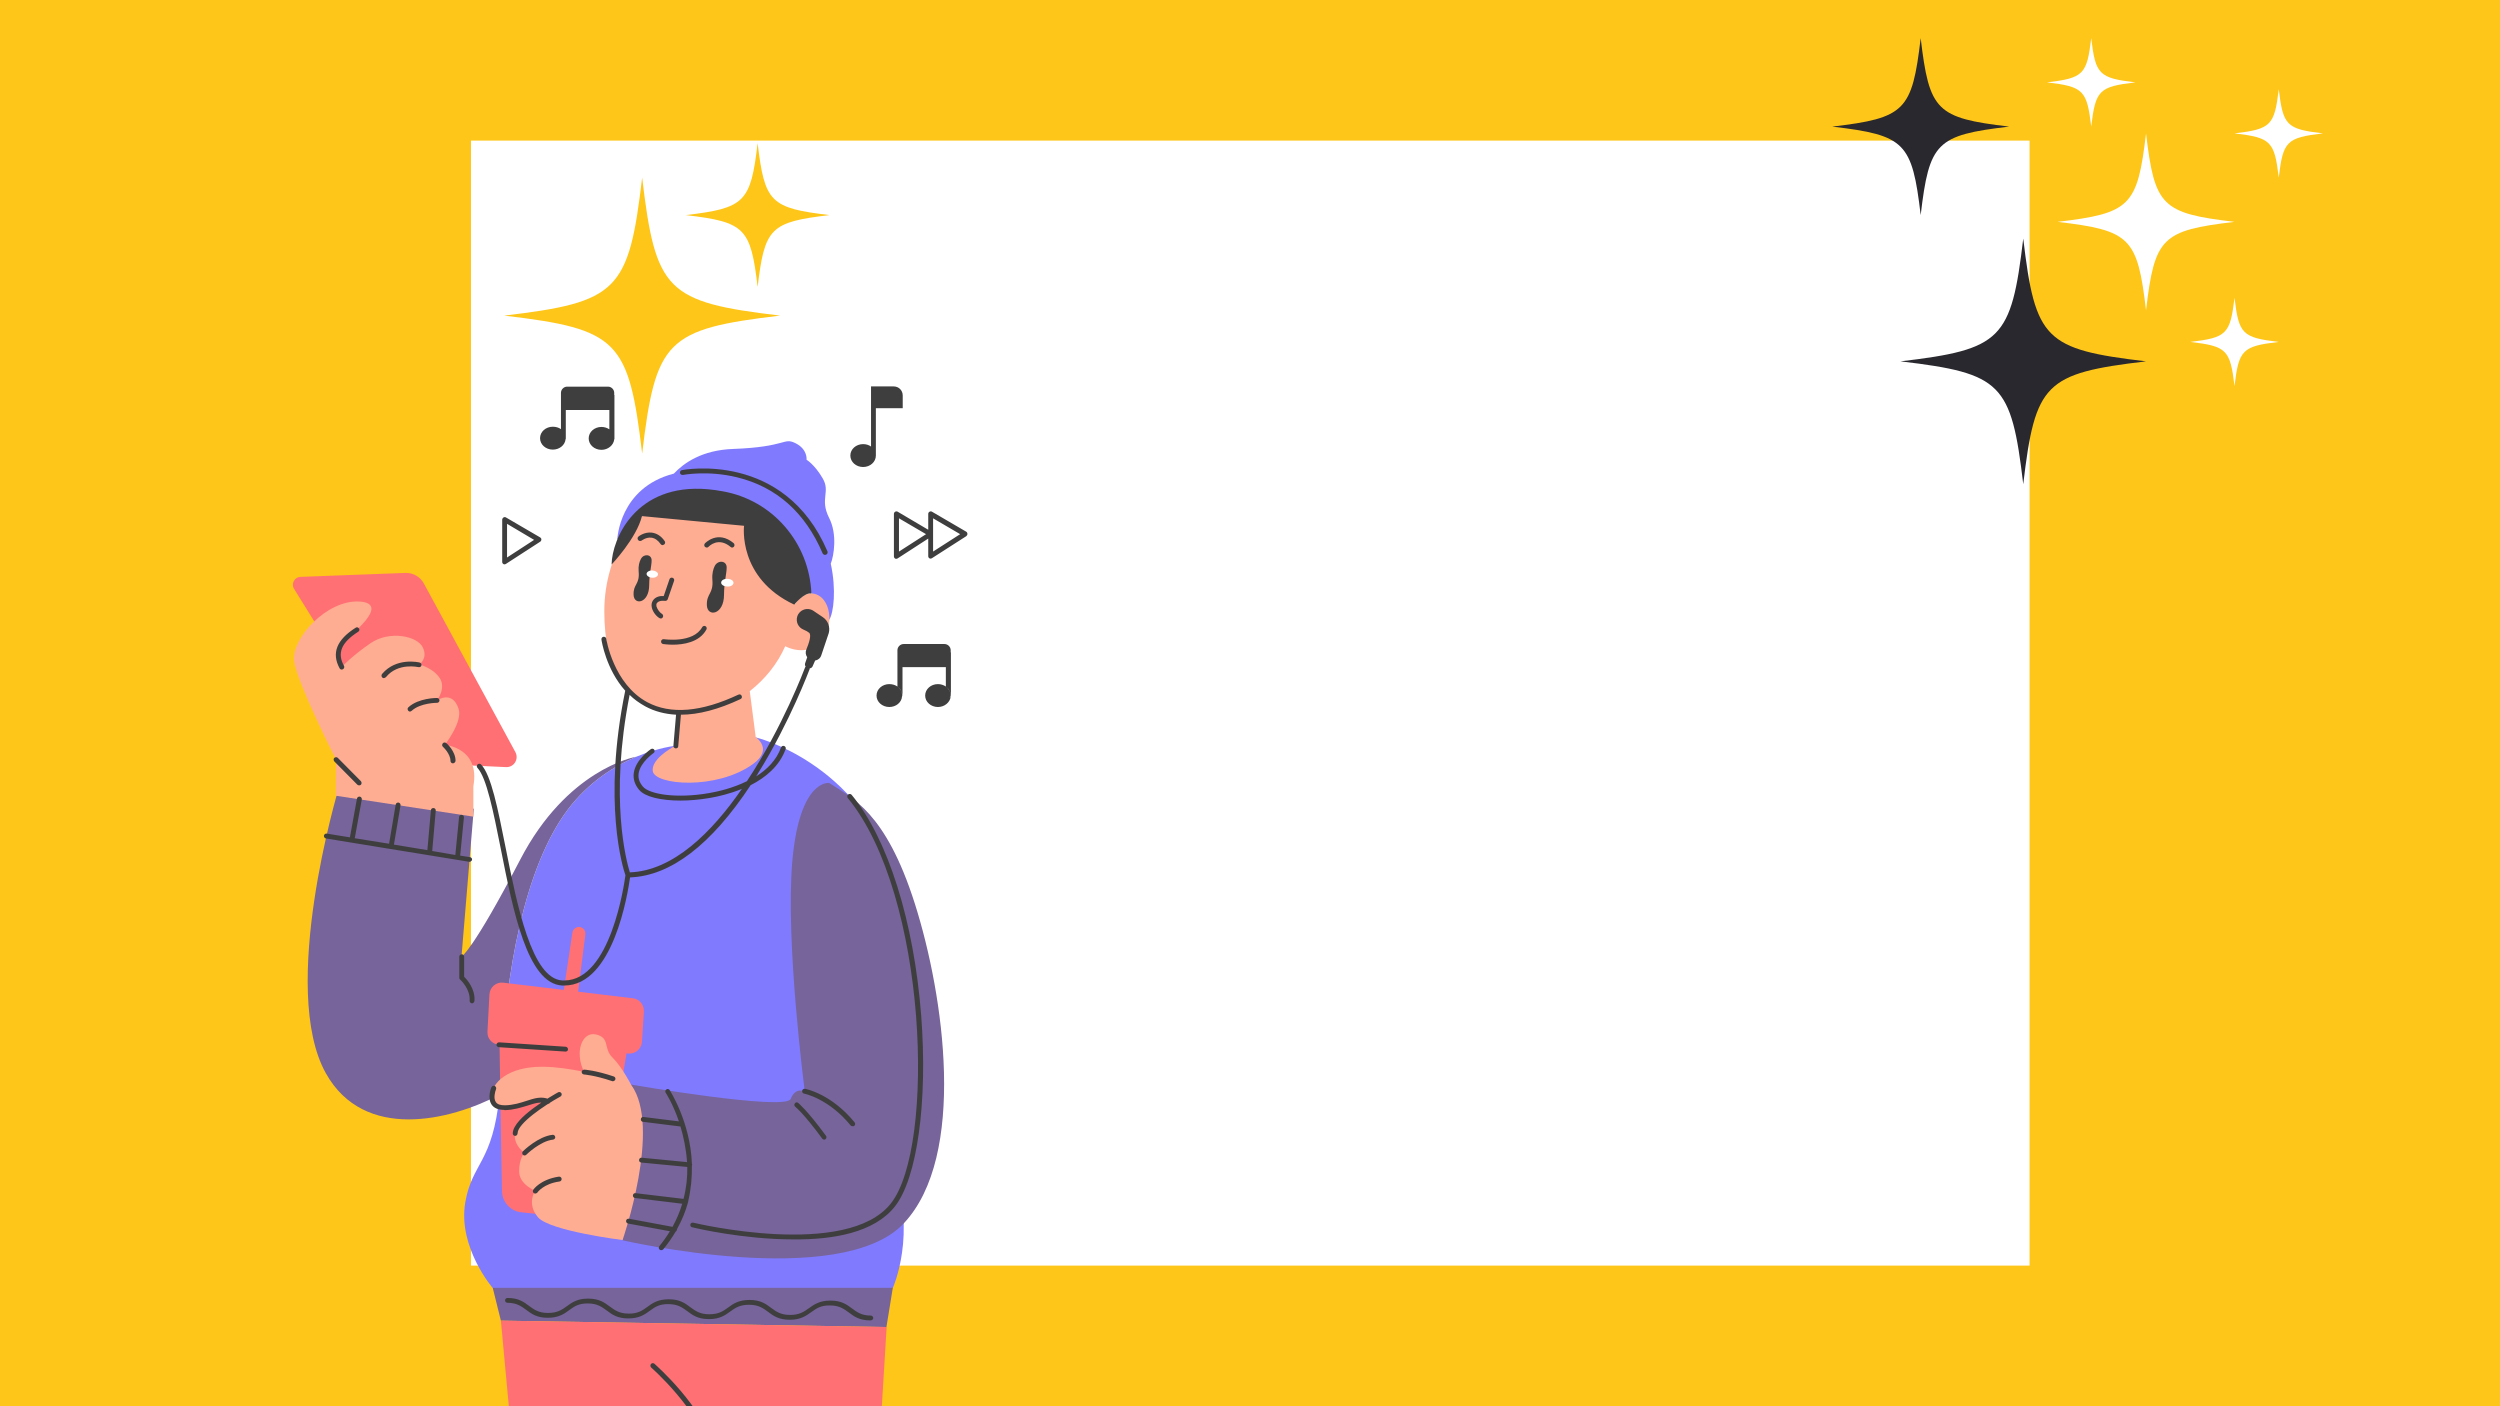 <svg xmlns="http://www.w3.org/2000/svg" xmlns:xlink="http://www.w3.org/1999/xlink" width="1920" zoomAndPan="magnify" viewBox="0 0 1440 810" height="1080" preserveAspectRatio="xMidYMid meet" version="1.0"><defs><clipPath id="92ef4b7f0c"><path d="M 271.273 81 L 1169.023 81 L 1169.023 729 L 271.273 729 Z M 271.273 81 " clip-rule="nonzero"/></clipPath><clipPath id="c550baa693"><path d="M 290.406 102.312 L 449.406 102.312 L 449.406 261.312 L 290.406 261.312 Z M 290.406 102.312 " clip-rule="nonzero"/></clipPath><clipPath id="00f975bf88"><path d="M 1055.355 21.965 L 1157.355 21.965 L 1157.355 123.965 L 1055.355 123.965 Z M 1055.355 21.965 " clip-rule="nonzero"/></clipPath><clipPath id="ebdb197166"><path d="M 1094.664 137.418 L 1236.414 137.418 L 1236.414 279 L 1094.664 279 Z M 1094.664 137.418 " clip-rule="nonzero"/></clipPath><clipPath id="b58413ed3e"><path d="M 1185.156 76.832 L 1287.156 76.832 L 1287.156 178.832 L 1185.156 178.832 Z M 1185.156 76.832 " clip-rule="nonzero"/></clipPath><clipPath id="f3915721a2"><path d="M 1179.066 21.965 L 1230.066 21.965 L 1230.066 72.965 L 1179.066 72.965 Z M 1179.066 21.965 " clip-rule="nonzero"/></clipPath><clipPath id="29ca6cf436"><path d="M 1261.602 171.469 L 1312.602 171.469 L 1312.602 222.469 L 1261.602 222.469 Z M 1261.602 171.469 " clip-rule="nonzero"/></clipPath><clipPath id="3f51ea62d8"><path d="M 186 222.434 L 557.23 222.434 L 557.23 810 L 186 810 Z M 186 222.434 " clip-rule="nonzero"/></clipPath><clipPath id="74836e0156"><path d="M 394.969 82.457 L 477.469 82.457 L 477.469 164.957 L 394.969 164.957 Z M 394.969 82.457 " clip-rule="nonzero"/></clipPath><clipPath id="43ac75ad1f"><path d="M 1287.082 51.352 L 1338.082 51.352 L 1338.082 102.352 L 1287.082 102.352 Z M 1287.082 51.352 " clip-rule="nonzero"/></clipPath></defs><rect x="-144" width="1728" fill="#ffffff" y="-81" height="972" fill-opacity="1"/><rect x="-144" width="1728" fill="#fec619" y="-81" height="972" fill-opacity="1"/><g clip-path="url(#92ef4b7f0c)"><path fill="#ffffff" d="M 271.273 81 L 1169.023 81 L 1169.023 729 L 271.273 729 Z M 271.273 81 " fill-opacity="1" fill-rule="nonzero"/></g><g clip-path="url(#c550baa693)"><path fill="#fec619" d="M 369.883 102.312 C 362.137 167.766 355.859 174.043 290.406 181.789 C 290.543 181.805 290.676 181.824 290.812 181.84 L 290.816 181.84 C 355.883 189.562 362.152 195.953 369.883 261.266 C 377.629 195.816 383.91 189.535 449.359 181.789 C 383.91 174.043 377.629 167.766 369.883 102.312 Z M 369.883 102.312 " fill-opacity="1" fill-rule="nonzero"/></g><g clip-path="url(#00f975bf88)"><path fill="#29282e" d="M 1106.316 21.965 C 1101.348 63.93 1097.32 67.957 1055.355 72.922 C 1055.441 72.934 1055.527 72.945 1055.617 72.953 C 1097.336 77.906 1101.359 82.004 1106.316 123.883 C 1111.281 81.918 1115.309 77.891 1157.273 72.922 C 1115.309 67.957 1111.281 63.93 1106.316 21.965 Z M 1106.316 21.965 " fill-opacity="1" fill-rule="nonzero"/></g><g clip-path="url(#ebdb197166)"><path fill="#29282e" d="M 1165.387 137.418 C 1158.496 195.66 1152.906 201.246 1094.664 208.141 C 1094.785 208.156 1094.906 208.168 1095.023 208.184 L 1095.027 208.184 C 1152.93 215.055 1158.508 220.742 1165.387 278.863 C 1172.281 220.621 1177.867 215.031 1236.109 208.141 C 1177.867 201.246 1172.281 195.66 1165.387 137.418 Z M 1165.387 137.418 " fill-opacity="1" fill-rule="nonzero"/></g><g clip-path="url(#b58413ed3e)"><path fill="#ffffff" d="M 1236.113 76.832 C 1231.148 118.797 1227.121 122.824 1185.156 127.789 C 1185.242 127.801 1185.328 127.812 1185.414 127.82 L 1185.418 127.824 L 1185.418 127.82 C 1227.137 132.773 1231.16 136.871 1236.113 178.75 C 1241.082 136.785 1245.105 132.758 1287.074 127.789 C 1245.105 122.824 1241.082 118.797 1236.113 76.832 Z M 1236.113 76.832 " fill-opacity="1" fill-rule="nonzero"/></g><g clip-path="url(#f3915721a2)"><path fill="#ffffff" d="M 1204.543 21.965 C 1202.059 42.945 1200.047 44.957 1179.066 47.441 C 1179.109 47.445 1179.152 47.449 1179.195 47.457 L 1179.199 47.457 C 1200.055 49.934 1202.066 51.98 1204.543 72.918 C 1207.027 51.938 1209.039 49.922 1230.02 47.441 C 1209.039 44.957 1207.027 42.945 1204.543 21.965 Z M 1204.543 21.965 " fill-opacity="1" fill-rule="nonzero"/></g><g clip-path="url(#29ca6cf436)"><path fill="#ffffff" d="M 1287.078 171.469 C 1284.594 192.449 1282.582 194.465 1261.602 196.945 C 1261.645 196.953 1261.688 196.957 1261.73 196.961 C 1282.59 199.438 1284.602 201.488 1287.078 222.422 C 1289.562 201.441 1291.574 199.43 1312.555 196.945 C 1291.574 194.465 1289.562 192.449 1287.078 171.469 Z M 1287.078 171.469 " fill-opacity="1" fill-rule="nonzero"/></g><path fill="#807aff" d="M 478.516 324.672 C 481.812 339.637 480.164 353.082 477.629 357.012 C 477.629 357.012 464.32 328.352 427.18 309.961 C 390.039 291.574 355.562 310.723 355.562 310.723 C 355.562 310.723 356.574 280.918 388.137 272.801 C 393.969 266.59 404.488 259.234 422.234 258.598 C 453.418 257.457 451.137 251.75 458.234 255.301 C 465.332 258.852 464.574 264.812 464.574 264.812 C 464.574 264.812 469.262 267.602 473.824 275.465 C 478.516 283.328 472.051 287.262 477.5 298.168 C 482.445 307.68 480.289 320.234 478.516 324.672 Z M 515.402 504 C 494.613 438.941 435.293 424.734 435.293 424.734 L 389.277 429.555 C 389.277 429.555 379.52 430.441 366.461 435.895 C 354.168 441.094 339.211 450.227 327.039 466.332 C 301.941 499.688 291.043 561.449 288.762 616.109 C 288.508 621.438 288.254 626.254 287.746 630.566 C 283.816 670.262 271.902 669.504 267.973 692.711 C 263.664 718.457 283.816 741.918 283.816 741.918 L 514.262 741.918 C 514.262 741.918 528.457 710.211 514.262 673.055 C 500.191 635.766 536.191 569.059 515.402 504 Z M 515.402 504 " fill-opacity="1" fill-rule="nonzero"/><path fill="#76649b" d="M 366.461 435.895 C 354.168 441.094 339.211 450.227 327.039 466.332 C 301.941 499.688 291.043 561.449 288.762 616.109 C 288.508 621.438 288.254 626.254 287.746 630.566 C 259.227 645.531 209.789 657.582 187.734 618.266 C 160.48 569.566 194.832 454.918 194.832 454.918 L 272.914 465.824 L 265.816 551.051 C 265.816 551.051 272.281 547.754 299.66 495.121 C 326.406 443.633 364.688 436.148 366.461 435.895 Z M 477.629 450.988 C 477.629 450.988 460.77 448.453 456.461 495.121 C 452.148 541.793 463.559 628.664 463.559 628.664 C 463.559 628.664 458.234 625.875 455.445 632.977 C 452.656 640.078 363.547 624.734 363.547 624.734 L 358.602 714.398 C 358.602 714.398 484.219 743.438 520.598 704.633 C 556.977 665.824 543.797 573.496 526.938 520.484 C 510.078 467.473 490.684 459.613 477.629 450.988 Z M 283.816 741.789 L 288.508 760.688 L 510.586 764.363 L 514.262 741.789 Z M 283.816 741.789 " fill-opacity="1" fill-rule="nonzero"/><path fill="#ff7074" d="M 173.031 332.281 L 233.492 330 C 237.93 329.871 241.988 332.156 244.141 336.086 L 296.871 433.234 C 299.027 437.289 295.984 442.109 291.422 441.855 L 231.34 439.066 L 169.355 339.129 C 167.582 336.215 169.609 332.41 173.031 332.281 Z M 364.562 575.02 L 333 571.215 L 337.18 538.113 C 337.434 535.703 335.406 533.676 333 533.93 C 331.352 534.184 329.957 535.449 329.703 537.102 L 324.758 570.199 L 289.902 566.016 C 285.844 565.508 282.168 568.551 281.914 572.738 L 280.773 594.297 C 280.52 598.227 283.562 601.523 287.492 601.777 L 287.746 601.777 C 288 624.734 288.762 666.332 289.141 686.117 C 289.266 692.457 294.086 697.656 300.297 698.289 L 333 701.715 C 339.59 702.348 345.547 697.91 346.562 691.441 L 360.887 606.727 L 362.152 606.852 C 366.082 607.105 369.504 604.062 369.758 600.129 L 370.898 582.629 C 371.027 578.699 368.238 575.398 364.562 575.02 Z M 288.508 760.688 L 295.605 837.16 L 399.547 837.16 L 399.039 811.035 L 411.59 837.16 L 506.277 837.16 L 510.711 764.363 Z M 288.508 760.688 " fill-opacity="1" fill-rule="nonzero"/><path fill="#ffad92" d="M 469.262 372.613 C 462.418 376.164 455.828 374.008 452.277 372.23 C 447.84 382.375 440.617 391.254 431.867 398.102 L 435.293 424.609 C 435.293 424.609 445.559 431.457 433.898 439.953 C 412.855 455.301 376.73 452.254 375.969 444.012 C 375.336 437.672 384.969 431.711 389.406 429.301 L 390.926 411.418 C 359.617 409.898 348.082 384.66 348.082 352.066 C 348.082 318.457 367.984 284.723 401.574 284.723 C 435.164 284.723 457.727 314.527 457.727 348.137 C 460.516 344.332 465.332 339.637 471.418 342.934 C 480.797 348.262 479.402 367.41 469.262 372.613 Z M 193.438 458.344 L 272.66 470.391 L 272.66 452.891 C 276.719 430.57 256.184 429.047 256.184 429.047 C 256.184 429.047 266.578 415.859 264.168 408.375 C 260.621 397.215 251.746 403.43 251.746 403.43 C 251.746 403.43 257.199 396.199 253.141 390.367 C 249.086 384.531 241.48 382.758 241.48 382.758 C 241.48 382.758 246.676 379.332 243.508 372.863 C 240.465 366.398 224.496 362.973 213.465 370.457 C 202.438 378.066 196.859 384.152 196.859 384.152 C 196.859 384.152 192.426 373.5 196.859 370.074 C 201.297 366.652 225.762 347.5 206.875 346.484 C 187.988 345.473 167.453 368.172 169.48 381.109 C 171.512 394.043 193.566 437.543 193.566 437.543 Z M 363.547 624.859 C 363.547 624.859 358.223 614.461 352.773 609.133 C 347.32 603.809 351.633 597.723 343.141 595.82 C 335.406 594.168 330.719 605.711 336.422 617.379 C 328.434 615.73 319.816 614.461 312.719 614.461 C 293.07 614.207 282.422 623.719 283.438 631.961 C 284.578 640.207 292.691 638.559 301.438 635.766 C 310.184 632.977 315.379 634.371 315.379 634.371 C 315.379 634.371 305.238 637.668 298.773 647.434 C 292.184 657.328 302.07 664.047 302.07 664.047 C 302.07 664.047 299.027 667.094 299.027 674.703 C 299.027 682.312 308.281 685.863 308.281 685.863 C 308.281 685.863 303.082 693.219 309.93 701.207 C 316.773 709.07 358.602 714.27 358.602 714.27 C 358.602 714.27 381.293 649.082 363.547 624.859 Z M 363.547 624.859 " fill-opacity="1" fill-rule="nonzero"/><g clip-path="url(#3f51ea62d8)"><path fill="#3f3e3e" d="M 475.094 319.602 C 474.586 319.602 474.078 319.219 473.824 318.711 C 463.812 295.25 447.332 280.539 424.645 274.957 C 407.66 270.773 393.461 273.562 393.336 273.562 C 392.574 273.691 391.812 273.184 391.688 272.422 C 391.559 271.66 392.066 270.898 392.828 270.773 C 393.461 270.648 451.77 259.484 476.613 317.57 C 476.867 318.332 476.613 319.094 475.855 319.473 C 475.473 319.602 475.219 319.602 475.094 319.602 Z M 381.801 355.492 C 382.18 354.855 381.926 353.969 381.293 353.59 C 380.152 352.953 378.633 351.051 378.125 349.277 C 377.996 348.516 377.996 347.883 378.379 347.375 C 379.645 345.598 382.941 346.105 382.941 346.105 C 383.574 346.234 384.336 345.852 384.59 345.219 L 388.266 334.566 C 388.52 333.805 388.137 333.043 387.379 332.789 C 386.617 332.535 385.855 332.918 385.602 333.676 L 382.309 343.316 C 380.66 343.188 377.742 343.441 376.098 345.852 C 375.336 346.992 375.082 348.387 375.461 350.039 C 376.098 352.699 378.25 355.238 380.027 356.125 C 380.277 356.25 380.531 356.25 380.66 356.25 C 381.168 356.25 381.547 355.996 381.801 355.492 Z M 418.559 326.957 C 418.688 322.898 413.617 322.391 411.715 325.941 C 410.828 327.715 410.066 330.254 410.32 333.805 C 411.082 342.176 406.898 341.668 407.152 348.641 C 407.406 355.617 417.039 354.223 417.039 342.555 C 417.039 335.707 418.559 330.254 418.559 326.957 Z M 352.266 325.18 C 352.266 325.18 366.715 309.961 369.758 297.277 L 428.574 302.859 C 428.574 302.859 424.77 332.918 457.473 348.262 C 457.473 348.262 463.559 340.906 467.359 341.922 C 466.219 312.625 444.926 287.895 416.023 282.949 C 413.363 282.441 410.574 282.062 407.785 281.809 C 366.082 278.129 352.52 310.594 352.266 325.18 Z M 375.336 322.898 C 375.461 319.219 370.773 318.711 369.125 322.008 C 368.238 323.66 367.602 325.941 367.855 329.113 C 368.617 336.723 364.688 336.34 364.941 342.555 C 365.066 348.895 373.941 347.629 373.941 336.973 C 373.941 330.887 375.336 325.812 375.336 322.898 Z M 382.562 313.641 C 383.195 313.133 383.32 312.246 382.812 311.609 C 380.785 308.691 378.25 307.172 375.461 306.789 C 371.152 306.285 367.855 308.945 367.73 309.074 C 367.098 309.582 367.098 310.469 367.602 311.102 C 368.109 311.738 368.996 311.738 369.633 311.355 C 369.633 311.355 372.168 309.328 375.207 309.707 C 377.238 309.961 379.012 311.23 380.531 313.387 C 380.785 313.766 381.293 314.02 381.672 314.02 C 382.055 313.895 382.309 313.766 382.562 313.641 Z M 422.742 314.906 C 423.25 314.273 423.121 313.387 422.617 312.879 C 413.363 305.141 406.137 312.879 406.012 313.004 C 405.504 313.641 405.504 314.527 406.137 315.035 C 406.77 315.543 407.66 315.543 408.164 314.906 C 408.418 314.652 413.742 309.074 420.84 315.035 C 421.094 315.289 421.477 315.414 421.73 315.414 C 422.109 315.414 422.488 315.16 422.742 314.906 Z M 406.898 362.594 C 407.277 361.957 407.023 361.07 406.391 360.691 C 405.758 360.309 404.871 360.562 404.488 361.199 C 399.293 370.711 382.562 368.172 382.434 368.172 C 381.672 368.047 380.914 368.555 380.785 369.312 C 380.66 370.074 381.168 370.836 381.926 370.965 C 382.18 370.965 384.461 371.344 387.504 371.344 C 393.461 371.344 402.84 370.074 406.898 362.594 Z M 222.34 389.984 C 229.312 381.488 240.973 384.277 241.098 384.277 C 241.859 384.406 242.621 384.027 242.746 383.266 C 242.875 382.504 242.492 381.742 241.734 381.617 C 241.227 381.488 228.297 378.445 220.059 388.211 C 219.551 388.844 219.676 389.734 220.184 390.238 C 220.438 390.492 220.82 390.621 221.07 390.621 C 221.707 390.492 222.086 390.238 222.34 389.984 Z M 237.172 409.391 C 242.113 404.824 251.621 404.824 251.746 404.824 C 252.508 404.824 253.141 404.191 253.141 403.43 C 253.141 402.668 252.508 402.035 251.746 402.035 C 251.238 402.035 241.098 402.035 235.27 407.359 C 234.637 407.867 234.637 408.754 235.141 409.391 C 235.395 409.645 235.777 409.898 236.156 409.898 C 236.535 409.77 236.918 409.645 237.172 409.391 Z M 262.395 438.18 C 262.395 432.727 257.324 428.16 257.07 428.031 C 256.438 427.527 255.551 427.527 255.043 428.16 C 254.535 428.793 254.535 429.68 255.168 430.188 C 255.168 430.188 259.48 434.121 259.48 438.305 C 259.48 439.066 260.113 439.699 260.875 439.699 C 261.633 439.699 262.395 438.941 262.395 438.18 Z M 207.891 452.004 C 208.395 451.496 208.395 450.605 207.891 449.973 L 194.578 436.531 C 194.074 436.023 193.184 436.023 192.551 436.531 C 192.043 437.039 192.043 437.926 192.551 438.559 L 205.859 452.004 C 206.113 452.254 206.496 452.383 206.875 452.383 C 207.254 452.383 207.637 452.254 207.891 452.004 Z M 197.621 385.422 C 198.254 385.039 198.508 384.152 198.129 383.52 C 194.074 376.164 196.609 370.074 206.367 363.859 C 207 363.48 207.254 362.594 206.75 361.957 C 206.367 361.324 205.48 361.07 204.848 361.578 C 193.82 368.555 190.902 376.289 195.594 384.914 C 195.848 385.422 196.355 385.676 196.859 385.676 C 197.113 385.676 197.367 385.547 197.621 385.422 Z M 475.473 656.188 C 476.105 655.68 476.234 654.789 475.727 654.156 C 464.445 638.812 459.883 635.512 459.754 635.262 C 459.121 634.754 458.234 634.879 457.855 635.516 C 457.348 636.148 457.473 637.035 458.109 637.543 C 458.109 637.543 462.672 640.969 473.57 655.805 C 473.824 656.188 474.332 656.438 474.715 656.438 C 474.965 656.438 475.219 656.312 475.473 656.188 Z M 492.078 648.449 C 492.711 647.941 492.711 647.055 492.207 646.422 C 478.77 630.059 464.32 627.27 463.684 627.145 C 462.926 627.016 462.164 627.523 462.039 628.285 C 461.91 629.047 462.418 629.809 463.18 629.934 C 463.305 629.934 477.25 632.723 489.926 648.195 C 490.176 648.578 490.559 648.703 491.066 648.703 C 491.445 648.828 491.824 648.703 492.078 648.449 Z M 398.531 671.406 C 398.531 671.277 398.66 671.152 398.66 671.023 C 398.66 670.77 398.66 670.516 398.531 670.262 C 397.645 646.293 385.855 628.156 385.73 627.906 C 385.348 627.27 384.461 627.016 383.828 627.523 C 383.195 627.906 382.941 628.793 383.449 629.426 C 383.574 629.555 387.629 635.895 391.055 645.914 L 370.645 643.375 C 369.887 643.25 369.125 643.883 369.125 644.645 C 368.996 645.406 369.633 646.168 370.391 646.168 L 391.688 648.828 C 391.688 648.828 391.812 648.828 391.812 648.828 C 391.812 648.828 391.941 648.828 391.941 648.828 C 393.715 654.789 395.234 661.766 395.742 669.375 L 369.633 666.84 C 368.871 666.711 368.109 667.348 368.109 668.105 C 367.984 668.867 368.617 669.629 369.379 669.629 L 395.871 672.164 C 395.996 678 395.363 684.215 393.715 690.555 L 366.082 687.258 C 365.32 687.129 364.562 687.766 364.562 688.523 C 364.434 689.285 365.066 690.047 365.828 690.047 L 392.953 693.344 C 391.688 697.785 389.785 702.223 387.379 706.66 L 362.281 701.969 C 361.52 701.84 360.758 702.348 360.633 703.109 C 360.504 703.871 361.012 704.633 361.773 704.758 L 385.855 709.199 C 384.082 712.113 382.055 715.031 379.773 717.82 C 379.266 718.457 379.391 719.344 380.027 719.852 C 380.277 720.105 380.66 720.105 380.914 720.105 C 381.293 720.105 381.672 719.977 382.055 719.598 C 384.844 716.172 387.125 712.875 389.152 709.449 C 389.531 709.199 389.785 708.945 389.914 708.438 C 389.914 708.309 389.914 708.184 389.914 708.055 C 392.828 702.855 394.855 697.785 396.25 692.711 C 396.379 692.582 396.379 692.328 396.379 692.203 C 396.379 692.203 396.379 692.078 396.379 692.078 C 398.023 684.973 398.66 678 398.531 671.406 Z M 273.297 576.543 C 273.805 569.438 268.859 564.113 267.34 562.59 L 267.34 551.051 C 267.34 550.289 266.703 549.656 265.945 549.656 C 265.184 549.656 264.551 550.289 264.551 551.051 L 264.551 563.227 C 264.551 563.605 264.676 563.984 265.059 564.238 C 265.059 564.238 271.016 569.566 270.508 576.414 C 270.508 577.176 271.016 577.809 271.773 577.938 C 271.773 577.938 271.902 577.938 271.902 577.938 C 272.535 577.938 273.168 577.301 273.297 576.543 Z M 270.762 493.727 L 265.059 492.84 L 267.211 470.898 C 267.34 470.137 266.703 469.375 265.945 469.375 C 265.184 469.25 264.422 469.883 264.422 470.645 L 262.27 492.457 L 248.957 490.176 L 250.988 466.969 C 251.113 466.207 250.48 465.445 249.719 465.445 C 248.957 465.32 248.199 465.953 248.199 466.715 L 246.168 489.668 L 226.902 486.496 L 230.707 463.922 C 230.832 463.164 230.324 462.402 229.566 462.273 C 228.805 462.148 228.043 462.656 227.918 463.418 L 224.113 485.992 L 204.34 482.82 L 208.395 460.5 C 208.523 459.738 208.016 458.977 207.254 458.852 C 206.496 458.723 205.734 459.23 205.609 459.992 L 201.551 482.312 L 188.242 480.156 C 187.48 480.031 186.723 480.539 186.594 481.297 C 186.469 482.059 186.973 482.82 187.734 482.945 L 202.438 485.355 L 225 489.035 L 270.254 496.391 C 270.379 496.391 270.379 496.391 270.508 496.391 C 271.141 496.391 271.773 495.883 271.902 495.25 C 272.027 494.488 271.52 493.852 270.762 493.727 Z M 411.336 837.16 C 412.094 836.906 412.477 836.145 412.223 835.387 C 404.488 809.512 377.996 786.559 376.984 785.543 C 376.348 785.035 375.461 785.035 374.957 785.672 C 374.449 786.305 374.574 787.191 375.082 787.699 C 375.336 787.953 401.953 811.164 409.559 836.273 C 409.688 836.906 410.32 837.289 410.953 837.289 C 411.082 837.16 411.207 837.16 411.336 837.16 Z M 502.98 759.164 C 502.98 758.402 502.348 757.77 501.586 757.77 C 496.262 757.77 493.602 755.742 490.812 753.711 C 487.77 751.43 484.727 749.145 478.391 749.145 C 478.262 749.145 478.262 749.145 478.137 749.145 C 472.051 749.145 468.883 751.43 465.84 753.586 C 463.051 755.613 460.391 757.391 455.191 757.391 C 455.066 757.391 455.066 757.391 454.938 757.391 C 449.613 757.391 446.953 755.359 444.164 753.332 C 441.121 751.047 438.082 748.766 431.742 748.766 C 425.531 748.766 422.363 750.922 419.32 753.203 C 416.531 755.234 413.871 757.008 408.672 757.008 C 408.547 757.008 408.547 757.008 408.418 757.008 C 403.094 757.008 400.434 754.98 397.645 752.949 C 394.602 750.668 391.559 748.387 385.223 748.387 C 379.012 748.387 375.844 750.543 372.801 752.824 C 370.012 754.852 367.352 756.754 362.027 756.629 C 356.703 756.629 354.039 754.598 351.25 752.57 C 348.211 750.289 345.168 748.004 338.828 748.004 C 338.703 748.004 338.703 748.004 338.574 748.004 C 332.492 748.004 329.324 750.289 326.406 752.445 C 323.617 754.473 320.957 756.25 315.758 756.25 C 315.633 756.25 315.633 756.25 315.508 756.25 C 310.184 756.25 307.52 754.219 304.73 752.191 C 301.691 749.906 298.648 747.625 292.309 747.625 C 291.551 747.625 290.914 748.258 290.914 749.02 C 290.914 749.781 291.551 750.414 292.309 750.414 C 297.633 750.414 300.297 752.445 303.082 754.473 C 306.125 756.754 309.168 759.039 315.508 759.039 C 321.719 759.039 324.887 756.883 327.93 754.598 C 330.719 752.57 333.379 750.668 338.703 750.793 C 344.027 750.793 346.688 752.824 349.477 754.852 C 352.52 757.137 355.562 759.418 361.898 759.418 C 368.109 759.418 371.277 757.262 374.32 754.98 C 377.109 752.949 379.773 751.047 385.098 751.176 C 390.418 751.176 393.082 753.203 395.871 755.234 C 398.914 757.516 401.953 759.801 408.293 759.801 C 408.418 759.801 408.418 759.801 408.547 759.801 C 414.629 759.801 417.801 757.516 420.715 755.359 C 423.504 753.332 426.164 751.555 431.363 751.555 C 431.488 751.555 431.488 751.555 431.617 751.555 C 436.938 751.555 439.602 753.586 442.391 755.613 C 445.434 757.898 448.473 760.18 454.812 760.18 C 454.938 760.18 454.938 760.18 455.066 760.18 C 461.148 760.18 464.32 757.898 467.359 755.742 C 470.148 753.711 472.812 751.809 478.137 751.938 C 483.461 751.938 486.121 753.965 488.91 755.996 C 491.953 758.277 494.996 760.559 501.332 760.559 C 502.348 760.559 502.98 759.926 502.98 759.164 Z M 515.402 694.992 C 528.332 678.762 534.414 634.5 530.613 585.039 C 526.43 530.758 511.473 483.199 490.559 457.836 C 490.051 457.203 489.164 457.203 488.531 457.582 C 487.895 458.09 487.895 458.977 488.277 459.613 C 534.289 515.414 538.98 660.625 513.121 693.219 C 487.77 725.305 400.18 704.504 399.293 704.25 C 398.531 704.125 397.77 704.504 397.645 705.266 C 397.52 706.027 397.898 706.789 398.66 706.914 C 400.688 707.422 428.191 713.891 456.84 713.891 C 479.91 714.145 503.613 709.957 515.402 694.992 Z M 473.953 355.492 L 468.5 351.812 C 465.078 349.531 460.516 351.18 459.25 354.984 C 458.234 358.152 459.754 361.453 462.926 362.719 C 464.191 363.227 465.332 363.859 466.094 364.496 C 467.488 365.891 465.965 370.457 464.445 374.133 C 463.812 375.656 464.066 377.305 464.953 378.57 L 463.812 381.871 C 463.305 383.137 464.066 384.406 465.207 384.914 C 466.348 385.293 467.742 384.785 468.121 383.645 L 469.516 380.473 C 471.164 380.223 472.559 379.078 473.066 377.43 L 477.375 364.621 C 478.262 361.199 476.996 357.52 473.953 355.492 Z M 466.348 385.422 C 466.602 384.66 466.219 383.898 465.461 383.645 C 464.699 383.391 463.938 383.773 463.684 384.531 C 463.434 385.168 450.883 418.773 430.223 449.973 C 421.98 454.031 413.488 455.934 408.418 456.82 C 389.531 460.117 373.812 457.457 370.266 453.016 C 368.238 450.605 367.477 448.199 367.855 445.535 C 368.742 439.066 376.477 433.738 376.477 433.738 C 377.109 433.359 377.238 432.473 376.855 431.836 C 376.477 431.203 375.59 431.078 374.957 431.457 C 374.574 431.711 366.207 437.418 365.066 445.152 C 364.562 448.578 365.574 451.875 368.109 454.918 C 371.406 458.977 380.66 461.133 391.941 461.133 C 397.266 461.133 403.094 460.625 408.926 459.613 C 413.363 458.852 420.207 457.328 427.305 454.41 C 410.066 479.395 387.758 501.59 362.785 502.477 C 360.887 496.262 350.871 460.117 362.66 400.258 C 365.195 402.797 368.238 404.949 371.66 406.852 C 376.984 409.77 382.941 411.293 389.406 411.672 L 387.883 429.555 C 387.758 430.316 388.391 430.949 389.152 431.078 C 389.152 431.078 389.277 431.078 389.277 431.078 C 390.039 431.078 390.672 430.57 390.672 429.809 L 392.195 411.926 C 392.195 411.801 392.195 411.801 392.195 411.672 C 402.336 411.672 413.871 408.629 426.547 402.668 C 427.305 402.289 427.559 401.527 427.18 400.766 C 426.801 400.004 426.039 399.75 425.277 400.133 C 403.984 410.152 386.238 411.672 372.801 404.445 C 353.281 393.918 349.223 368.172 349.223 367.918 C 349.098 367.156 348.336 366.652 347.574 366.777 C 346.816 366.906 346.309 367.664 346.434 368.426 C 346.562 369.312 349.098 385.547 360.125 397.848 C 346.941 462.273 358.855 500.32 360.25 504.125 C 359.617 508.82 351.758 564.746 325.012 564.746 C 324.633 564.746 324.254 564.746 323.871 564.746 C 306.254 563.73 297.887 521.629 291.168 487.895 C 286.73 465.699 282.93 446.422 277.098 440.336 C 276.59 439.828 275.703 439.699 275.07 440.336 C 274.562 440.84 274.438 441.73 275.07 442.363 C 280.266 447.945 284.195 467.602 288.379 488.527 C 295.605 525.051 303.844 566.523 323.746 567.664 C 324.254 567.664 324.633 567.664 325.012 567.664 C 353.281 567.664 361.645 514.398 362.914 505.395 C 386.238 504.508 409.559 486.75 432.375 452.254 C 440.867 447.945 448.98 441.348 452.531 431.457 C 452.785 430.695 452.402 429.934 451.645 429.68 C 450.883 429.43 450.121 429.809 449.867 430.57 C 447.207 437.926 441.758 443.25 435.547 447.184 C 435.926 446.547 436.434 445.914 436.812 445.152 C 455.191 415.477 466.219 385.676 466.348 385.422 Z M 291.422 324.801 L 311.195 311.992 C 311.578 311.738 311.828 311.23 311.828 310.723 C 311.828 310.215 311.578 309.836 311.195 309.582 L 291.422 298.039 C 291.043 297.785 290.406 297.785 290.027 298.039 C 289.648 298.293 289.266 298.801 289.266 299.309 L 289.266 323.66 C 289.266 324.164 289.52 324.672 290.027 324.926 C 290.281 325.055 290.406 325.055 290.66 325.055 C 290.914 325.055 291.168 324.926 291.422 324.801 Z M 307.648 310.977 L 292.055 321.121 L 292.055 301.719 Z M 557.23 307.551 C 557.23 308.059 556.977 308.441 556.598 308.82 L 536.824 321.504 C 536.57 321.629 536.316 321.758 536.062 321.758 C 535.809 321.758 535.555 321.758 535.43 321.629 C 534.922 321.375 534.668 320.867 534.668 320.359 L 534.668 310.215 L 517.051 321.629 C 516.797 321.758 516.543 321.883 516.289 321.883 C 516.035 321.883 515.781 321.883 515.656 321.758 C 515.148 321.504 514.895 320.996 514.895 320.488 L 514.895 296.012 C 514.895 295.504 515.148 294.996 515.656 294.742 C 516.035 294.488 516.668 294.488 517.051 294.742 L 534.668 305.141 L 534.668 296.012 C 534.668 295.504 534.922 294.996 535.43 294.742 C 535.809 294.488 536.445 294.488 536.824 294.742 L 556.598 306.285 C 556.977 306.539 557.23 307.043 557.23 307.551 Z M 533.402 307.68 L 517.809 298.547 L 517.809 317.699 Z M 553.051 307.68 L 537.457 298.547 L 537.457 317.699 Z M 353.785 227.527 C 353.785 227.398 353.785 227.398 353.785 227.273 L 353.785 226.258 C 353.785 224.355 352.141 222.707 350.238 222.707 L 326.66 222.707 C 324.758 222.707 323.113 224.355 323.113 226.258 L 323.113 247.184 C 321.844 246.297 320.195 245.789 318.422 245.789 C 314.363 245.789 311.07 248.707 311.07 252.383 C 311.07 256.062 314.363 258.98 318.422 258.98 C 322.223 258.98 325.395 256.441 325.773 253.02 C 325.773 252.891 325.898 252.766 325.898 252.637 L 325.898 236.152 L 350.996 236.152 L 350.996 247.312 C 349.73 246.422 348.082 245.918 346.434 245.918 C 342.379 245.918 339.082 248.832 339.082 252.512 C 339.082 256.188 342.379 259.105 346.434 259.105 C 350.238 259.105 353.406 256.441 353.785 253.145 C 353.785 253.02 353.914 252.891 353.914 252.766 L 353.914 227.527 Z M 516.922 375.781 L 516.922 395.441 C 518.57 396.582 519.711 398.484 519.711 400.512 C 519.711 400.766 519.711 400.895 519.711 401.148 C 519.711 401.02 519.84 400.895 519.84 400.766 L 519.84 384.277 L 517.051 384.277 L 517.051 375.781 Z M 547.598 375.781 C 547.598 375.656 547.598 375.656 547.598 375.527 L 547.598 384.277 L 544.809 384.277 L 544.809 395.441 C 546.457 396.582 547.598 398.484 547.598 400.512 C 547.598 400.766 547.598 400.895 547.598 401.148 C 547.598 401.02 547.727 400.895 547.727 400.766 L 547.727 375.781 Z M 518.316 402.16 C 517.559 402.16 516.922 401.527 516.922 400.766 L 516.922 395.441 C 515.656 394.551 514.008 394.043 512.234 394.043 C 508.176 394.043 504.883 396.961 504.883 400.641 C 504.883 404.316 508.176 407.234 512.234 407.234 C 516.035 407.234 519.203 404.699 519.586 401.273 C 519.457 401.781 518.953 402.16 518.316 402.16 Z M 516.922 395.441 L 516.922 400.766 C 516.922 401.527 517.559 402.16 518.316 402.16 C 518.953 402.16 519.457 401.781 519.586 401.148 C 519.586 400.895 519.586 400.766 519.586 400.512 C 519.711 398.484 518.57 396.707 516.922 395.441 Z M 546.203 402.16 C 545.445 402.16 544.809 401.527 544.809 400.766 L 544.809 395.441 C 543.543 394.551 541.895 394.043 540.246 394.043 C 536.191 394.043 532.895 396.961 532.895 400.641 C 532.895 404.316 536.191 407.234 540.246 407.234 C 544.051 407.234 547.219 404.57 547.598 401.273 C 547.344 401.781 546.836 402.16 546.203 402.16 Z M 544.809 395.441 L 544.809 400.766 C 544.809 401.527 545.445 402.16 546.203 402.16 C 546.84 402.16 547.344 401.781 547.473 401.148 C 547.473 400.895 547.473 400.766 547.473 400.512 C 547.598 398.484 546.457 396.707 544.809 395.441 Z M 546.203 374.387 C 546.965 374.387 547.473 374.895 547.598 375.527 L 547.598 374.516 C 547.598 372.613 545.949 370.961 544.051 370.961 L 520.473 370.961 C 518.57 370.961 516.922 372.613 516.922 374.516 L 516.922 375.781 C 516.922 375.02 517.559 374.387 518.316 374.387 C 519.078 374.387 519.711 375.02 519.711 375.781 L 519.711 384.277 L 544.809 384.277 L 544.809 375.781 C 544.809 375.02 545.445 374.387 546.203 374.387 Z M 518.316 374.387 C 517.559 374.387 516.922 375.02 516.922 375.781 L 516.922 384.277 L 519.711 384.277 L 519.711 375.781 C 519.711 375.02 519.078 374.387 518.316 374.387 Z M 547.598 375.527 C 547.473 374.895 546.965 374.387 546.203 374.387 C 545.445 374.387 544.809 375.02 544.809 375.781 L 544.809 384.277 L 547.598 384.277 Z M 519.965 227.781 C 519.965 224.863 517.684 222.582 514.77 222.582 L 501.711 222.582 L 501.711 257.203 C 500.445 256.316 498.922 255.809 497.148 255.809 C 493.094 255.809 489.797 258.727 489.797 262.402 C 489.797 266.082 493.094 268.996 497.148 268.996 C 501.207 268.996 504.5 266.082 504.5 262.402 L 504.5 235.137 L 519.965 235.137 Z M 327.168 604.441 C 327.168 603.68 326.66 603.047 325.898 602.922 L 287.492 600.383 C 286.73 600.383 286.098 600.891 285.973 601.652 C 285.844 602.414 286.48 603.047 287.238 603.176 L 325.648 605.711 C 325.648 605.711 325.648 605.711 325.773 605.711 C 326.535 605.711 327.168 605.203 327.168 604.441 Z M 303.082 665.191 C 303.211 665.062 311.195 657.199 318.547 656.438 C 319.309 656.312 319.941 655.68 319.816 654.918 C 319.688 654.156 319.055 653.523 318.293 653.648 C 310.055 654.535 301.562 662.781 301.184 663.16 C 300.676 663.668 300.676 664.555 301.184 665.191 C 301.438 665.445 301.816 665.57 302.195 665.57 C 302.449 665.57 302.832 665.445 303.082 665.191 Z M 309.547 686.875 C 309.547 686.875 312.973 681.805 322.352 680.535 C 323.113 680.41 323.617 679.648 323.492 678.887 C 323.363 678.125 322.605 677.617 321.844 677.746 C 311.195 679.395 307.266 685.102 307.141 685.355 C 306.758 685.988 306.887 686.875 307.52 687.258 C 307.773 687.383 308.027 687.512 308.281 687.512 C 308.914 687.383 309.293 687.258 309.547 686.875 Z M 354.422 621.816 C 354.676 621.055 354.293 620.297 353.531 620.043 C 343.012 616.492 336.801 616.109 336.547 616.109 C 335.789 616.109 335.152 616.617 335.027 617.379 C 335.027 618.141 335.535 618.773 336.293 618.898 C 336.293 618.898 342.379 619.281 352.52 622.703 C 352.645 622.703 352.773 622.832 353.027 622.832 C 353.66 622.703 354.293 622.324 354.422 621.816 Z M 290.789 639.445 C 295.984 639.316 300.168 637.922 303.973 636.781 C 308.281 635.387 311.578 634.371 315 635.766 C 315.758 636.02 316.52 635.766 316.898 635.008 C 317.152 634.246 316.898 633.484 316.141 633.105 C 311.828 631.328 307.773 632.598 303.211 634.117 C 299.66 635.262 295.73 636.527 290.914 636.656 C 288.254 636.656 286.48 636.148 285.59 634.754 C 284.07 632.598 285.211 628.664 285.719 627.398 C 285.973 626.637 285.719 625.875 284.957 625.496 C 284.195 625.242 283.438 625.496 283.055 626.254 C 282.93 626.508 280.52 632.344 283.184 636.273 C 284.578 638.305 286.984 639.316 290.535 639.316 C 290.535 639.445 290.66 639.445 290.789 639.445 Z M 298.141 652.762 C 298.141 647.18 313.352 636.781 322.859 631.582 C 323.492 631.203 323.746 630.312 323.363 629.68 C 322.984 629.047 322.098 628.793 321.465 629.172 C 318.801 630.695 295.352 643.758 295.352 652.887 C 295.352 653.648 295.984 654.285 296.746 654.285 C 297.508 654.285 298.141 653.523 298.141 652.762 Z M 298.141 652.762 " fill-opacity="1" fill-rule="nonzero"/></g><path fill="#ffffff" d="M 422.488 335.832 C 422.363 337.102 420.715 337.988 418.812 337.863 C 416.785 337.734 415.266 336.723 415.391 335.453 C 415.516 334.184 417.164 333.297 419.066 333.422 C 421.094 333.422 422.617 334.566 422.488 335.832 Z M 375.844 328.605 C 374.066 328.477 372.547 329.367 372.422 330.508 C 372.422 331.648 373.812 332.664 375.59 332.789 C 377.363 332.918 378.883 332.027 379.012 330.887 C 379.137 329.746 377.617 328.73 375.844 328.605 Z M 375.844 328.605 " fill-opacity="1" fill-rule="nonzero"/><g clip-path="url(#74836e0156)"><path fill="#fec619" d="M 436.398 82.457 C 432.363 116.578 429.09 119.852 394.969 123.891 C 395.039 123.898 395.109 123.906 395.18 123.914 C 429.102 127.941 432.371 131.273 436.398 165.32 C 440.438 131.203 443.711 127.93 477.832 123.891 C 443.711 119.852 440.438 116.578 436.398 82.457 Z M 436.398 82.457 " fill-opacity="1" fill-rule="nonzero"/></g><g clip-path="url(#43ac75ad1f)"><path fill="#ffffff" d="M 1312.559 51.352 C 1310.078 72.332 1308.062 74.344 1287.082 76.828 C 1287.129 76.832 1287.168 76.836 1287.215 76.84 L 1287.215 76.844 C 1308.07 79.316 1310.082 81.367 1312.559 102.305 C 1315.043 81.32 1317.055 79.309 1338.035 76.828 C 1317.055 74.344 1315.043 72.332 1312.559 51.352 Z M 1312.559 51.352 " fill-opacity="1" fill-rule="nonzero"/></g></svg>